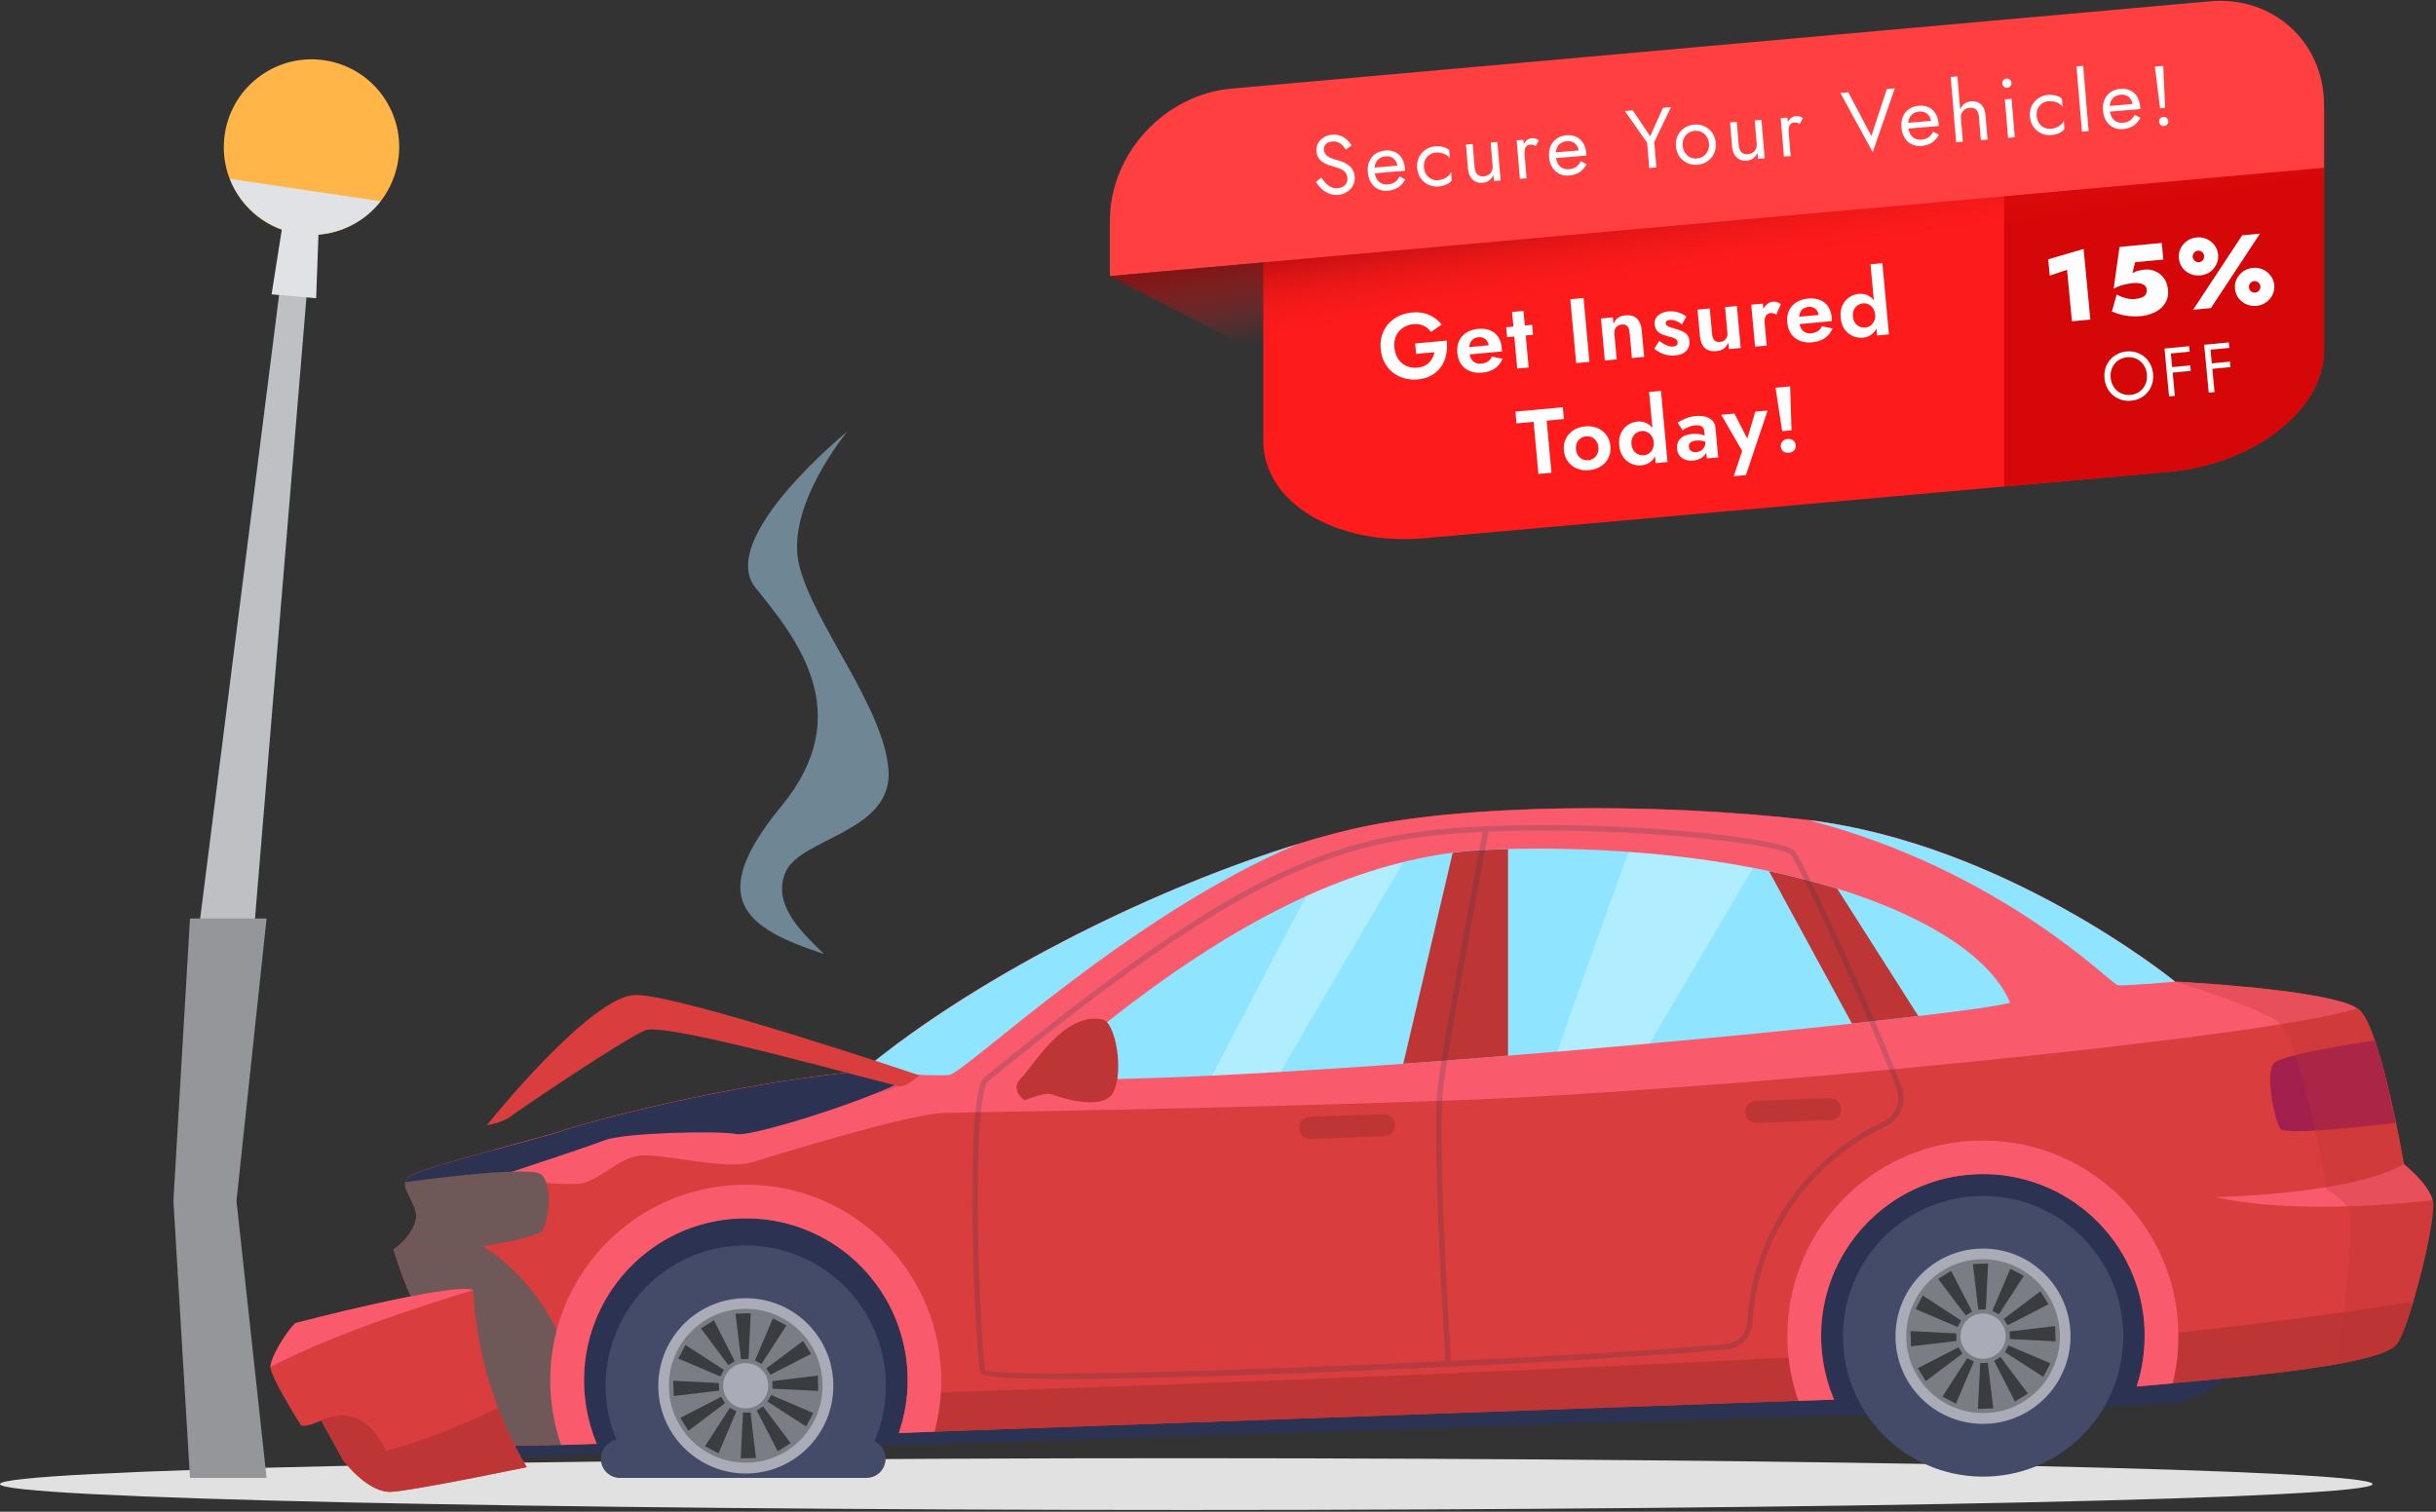 <svg width="638" height="396" viewBox="0 0 638 396" fill="none" xmlns="http://www.w3.org/2000/svg">
<rect x="0" y="0" width="638" height="396" fill="#333333" stroke="none"/>
<path d="M621.385 388.759C621.385 392.503 482.256 395.539 310.693 395.539C139.13 395.539 0 392.503 0 388.759C0 385.014 139.13 381.978 310.693 381.978C482.306 382.029 621.385 385.014 621.385 388.759Z" fill="#E1E1E1"/>
<path d="M119.073 373.527L125.136 381.926C125.136 381.926 563.996 368.466 570.411 367.505C576.827 366.544 590.114 356.019 590.114 356.019L546.314 295.752L162.773 310.123L119.073 373.527Z" fill="#2C3352"/>
<path d="M632.045 340.99C630.63 345.747 629.165 349.795 627.953 351.768C626.639 353.995 620.527 355.816 612.241 357.284C599.713 359.561 582.183 361.129 569.098 362.293C566.572 362.546 564.198 362.749 562.076 362.951C561.318 363.002 560.51 363.103 559.651 363.153C561.015 359.004 561.722 354.551 561.722 349.946C561.722 349.44 561.722 348.934 561.722 348.428C560.914 325 541.262 306.682 517.872 307.543C494.481 308.352 476.193 328.036 477.002 351.464C477.052 352.679 477.153 353.893 477.305 355.108C477.81 359.156 478.82 363.002 480.386 366.594C477.052 366.695 473.92 366.797 471.04 366.898L235.419 375.348C236.531 372.059 237.288 368.568 237.592 364.975C237.743 363.356 237.743 361.686 237.693 360.016C236.884 336.588 217.232 318.27 193.842 319.13C170.452 319.94 152.164 339.624 152.972 363.052C153.023 364.317 153.124 365.582 153.275 366.797C153.78 370.794 154.791 374.589 156.306 378.182L151.76 378.334C150.143 378.384 148.526 378.435 146.96 378.486C137.058 378.789 128.319 378.789 121.499 378.081C118.72 376.36 115.891 374.336 115.184 372.818C114.78 371.958 114.224 369.58 113.618 366.493C111.9 357.891 109.627 343.723 107.959 340.332C105.636 335.728 103.059 327.328 103.059 327.328C103.059 327.328 103.312 327.176 103.665 326.872C105.029 325.81 108.364 322.875 108.97 319.08C109.475 315.993 105.383 311.489 106.141 309.617C106.191 309.567 106.191 309.465 106.242 309.415C106.393 309.061 106.545 308.757 106.696 308.504C107.454 307.239 118.872 304.051 129.531 301.116C137.412 298.94 144.939 296.967 147.314 296.157C152.972 294.133 189.598 284.064 225.821 280.521C228.296 278.497 230.923 276.473 233.55 274.449C234.156 273.994 234.712 273.589 235.318 273.134C267.044 249.705 308.268 230.78 339.741 221.116C344.49 219.648 349.037 218.383 353.28 217.371C382.682 210.338 434.515 210.236 473.768 214.79C524.894 221.065 568.34 255.98 569.654 257.093L569.704 257.144C569.704 257.144 569.704 257.144 569.755 257.144C569.856 257.144 570.007 257.144 570.26 257.144C570.917 257.144 572.129 257.245 573.746 257.346C573.948 257.346 574.15 257.397 574.403 257.397C575.716 257.498 577.232 257.599 578.899 257.7C579.758 257.751 580.667 257.852 581.576 257.903C582.486 257.953 583.395 258.055 584.355 258.156C584.708 258.206 585.113 258.206 585.517 258.257C586.477 258.358 587.386 258.409 588.346 258.51C588.396 258.51 588.497 258.51 588.598 258.51C589.861 258.662 591.175 258.763 592.488 258.915C592.589 258.915 592.741 258.915 592.842 258.965C595.014 259.218 597.136 259.471 599.258 259.724C601.531 260.028 603.704 260.382 605.724 260.736C606.23 260.838 606.735 260.939 607.24 260.989C607.644 261.091 608.048 261.141 608.452 261.242C609.311 261.445 610.17 261.597 610.978 261.799C611.736 262.001 612.494 262.204 613.201 262.406C613.454 262.457 613.656 262.558 613.909 262.609C614.313 262.76 614.717 262.862 615.07 263.013C615.121 263.013 615.121 263.064 615.172 263.064C615.374 263.165 615.525 263.216 615.727 263.266C616.333 263.519 616.889 263.772 617.344 264.076C617.697 264.278 617.95 264.481 618.152 264.683C618.304 264.835 618.455 264.987 618.556 265.189C619.718 266.606 620.88 269.237 621.992 272.476C624.164 278.75 626.134 287.302 627.549 294.083C628.812 300.256 629.62 304.962 629.62 304.962C629.62 304.962 635.884 309.769 637.147 314.424C637.905 317.612 635.076 330.87 632.045 340.99Z" fill="#D93D3D"/>
<path d="M617.243 264.176C594.357 271.767 448.963 285.834 381.419 288.212C310.794 290.742 256.283 291.248 246.937 291.552C237.642 291.906 203.542 302.431 196.772 304.506C190.002 306.53 173.382 302.127 167.622 302.684C161.914 303.241 156.761 309.566 151.709 310.072C146.657 310.578 130.844 308.655 130.844 308.655L129.48 301.166C137.361 298.99 144.889 297.017 147.263 296.207C152.921 294.183 189.548 284.113 225.77 280.571C228.245 278.547 230.872 276.523 233.499 274.499C234.106 274.044 234.661 273.639 235.268 273.184C266.994 249.755 308.217 230.83 339.691 221.165C344.439 219.698 348.986 218.433 353.23 217.421C382.632 210.387 434.464 210.286 473.718 214.84C524.843 221.115 568.29 256.03 569.603 257.143L569.654 257.194C569.654 257.194 569.654 257.194 569.704 257.194C569.805 257.194 569.957 257.194 570.209 257.194C570.866 257.194 572.079 257.295 573.695 257.396C573.897 257.396 574.099 257.447 574.352 257.447C575.665 257.548 577.181 257.649 578.848 257.75C579.707 257.801 580.616 257.902 581.526 257.953C582.435 258.003 583.344 258.104 584.304 258.206C584.658 258.256 585.062 258.256 585.466 258.307C586.426 258.408 587.335 258.459 588.295 258.56C588.346 258.56 588.447 258.56 588.548 258.56C589.811 258.712 591.124 258.813 592.438 258.965C592.539 258.965 592.69 258.965 592.791 259.015C594.964 259.268 597.086 259.521 599.207 259.774C601.481 260.078 603.653 260.432 605.674 260.786C606.179 260.887 606.684 260.989 607.189 261.039C607.594 261.14 607.998 261.191 608.402 261.292C609.261 261.495 610.119 261.646 610.928 261.849C611.686 262.051 612.443 262.254 613.151 262.456C613.403 262.507 613.605 262.608 613.858 262.658C614.262 262.81 614.666 262.911 615.02 263.063C615.07 263.063 615.07 263.114 615.121 263.114C615.323 263.215 615.475 263.266 615.677 263.316C616.232 263.62 616.788 263.873 617.243 264.176Z" fill="#F95B6C"/>
<path d="M153.629 378.283L151.76 378.334C150.143 378.384 148.526 378.435 146.96 378.485C144.081 378.587 141.353 378.637 138.675 378.637C132.158 378.688 126.348 378.587 121.499 378.03C118.72 376.309 115.891 374.285 115.184 372.767C114.78 371.907 114.224 369.529 113.618 366.442C111.9 357.84 109.627 343.672 107.959 340.281C106.696 337.802 105.383 334.209 104.423 331.426C103.615 329.048 103.059 327.277 103.059 327.277C103.059 327.277 103.16 327.226 103.261 327.125C103.362 327.074 103.514 326.973 103.665 326.821L123.923 324.949C124.732 325.405 125.54 325.86 126.348 326.366C135.442 331.983 142.767 341.293 146.708 350.402C149.587 357.081 152.214 370.237 153.629 378.283Z" fill="#705858"/>
<path d="M239.865 280.573C238.349 284.823 197.277 298.03 192.933 297.069C188.588 296.158 163.834 296.664 158.529 298.637C151.305 301.319 128.723 308.707 128.723 308.707L105.737 310.832C105.888 310.377 105.989 310.023 106.141 309.668C106.191 309.618 106.191 309.517 106.242 309.466C106.393 309.112 106.545 308.808 106.696 308.555C108.06 306.379 141.656 298.232 147.314 296.208C152.972 294.184 189.598 284.115 225.821 280.573C228.296 278.549 230.923 276.525 233.55 274.5C237.389 276.525 240.471 278.751 239.865 280.573Z" fill="#2C3352"/>
<g opacity="0.4">
<path opacity="0.4" d="M127.056 310.427L125.944 309.516C135.745 297.878 166.915 293.982 194.398 290.541C214.656 288.011 233.752 285.582 239.865 280.572L240.774 281.685C234.308 286.999 215.868 289.276 194.549 291.958C167.319 295.398 136.452 299.244 127.056 310.427Z" fill="#2C3352"/>
</g>
<path d="M339.741 221.167C295.688 239.738 252.697 281.079 248.605 281.585C244.31 282.091 225.82 280.573 225.82 280.573C258.456 253.805 305.034 231.793 339.741 221.167Z" fill="#8FE5FF"/>
<path d="M477.305 355.159C477.81 359.207 478.82 363.052 480.387 366.645C477.052 366.746 473.92 366.848 471.04 366.949L235.419 375.349C236.531 372.06 237.288 368.568 237.592 364.975C240.522 364.874 243.452 364.773 246.432 364.722C322.009 362.395 411.681 358.549 477.305 355.159Z" fill="#BD3535"/>
<path d="M632.045 340.989C630.63 345.746 629.165 349.794 627.953 351.767C624.619 357.384 590.821 360.37 569.098 362.343C566.572 362.596 564.198 362.798 562.076 363.001C561.318 363.051 560.51 363.153 559.651 363.203C561.015 359.054 561.722 354.601 561.722 349.996C562.834 349.895 563.844 349.794 564.703 349.693C566.673 349.49 568.643 349.288 570.563 349.085C600.571 345.847 621.891 342.608 632.045 340.989Z" fill="#BD3535"/>
<path d="M246.483 359.763C246.533 361.433 246.533 363.103 246.432 364.722C246.23 368.264 245.624 371.705 244.765 375.045L235.419 375.399C236.531 372.11 237.288 368.618 237.592 365.025C237.743 363.406 237.743 361.736 237.693 360.067C236.884 336.638 217.232 318.32 193.842 319.181C170.452 319.99 152.164 339.674 152.972 363.103C153.022 364.368 153.124 365.633 153.275 366.847C153.78 370.845 154.791 374.64 156.306 378.232L151.76 378.384C150.143 378.435 148.526 378.485 146.96 378.536C145.697 374.842 144.788 370.946 144.384 366.898C144.283 365.734 144.182 364.57 144.131 363.406C143.121 335.12 165.198 311.338 193.488 310.376C221.729 309.313 245.473 331.426 246.483 359.763Z" fill="#F95B6C"/>
<path d="M570.513 348.175C570.513 348.478 570.513 348.782 570.513 349.085C570.614 353.64 570.108 358.092 569.048 362.343C566.522 362.596 564.147 362.798 562.025 363.001C561.268 363.051 560.459 363.153 559.6 363.203C560.964 359.054 561.672 354.601 561.672 349.996C561.672 349.49 561.672 348.984 561.672 348.478C560.863 325.05 541.212 306.732 517.821 307.592C494.431 308.402 476.143 328.086 476.951 351.514C477.002 352.729 477.103 353.943 477.254 355.158C477.759 359.206 478.77 363.051 480.336 366.644C477.002 366.745 473.87 366.846 470.99 366.948C469.323 362.191 468.363 357.131 468.161 351.818C467.15 323.532 489.227 299.749 517.518 298.788C545.809 297.776 569.502 319.889 570.513 348.175Z" fill="#F95B6C"/>
<path d="M569.654 257.144C569.654 257.144 556.418 258.359 554.599 258.055C552.881 257.752 524.338 228.049 473.718 214.842C524.894 221.116 568.29 256.031 569.654 257.144Z" fill="#8FE5FF"/>
<path d="M526.46 262.66C523.479 263.47 514.841 264.735 502.463 266.152C497.26 266.759 491.45 267.417 485.085 268.125C469.777 269.795 451.49 271.617 432.04 273.337C424.159 274.045 416.076 274.754 407.942 275.462C403.648 275.817 399.354 276.171 395.06 276.525C385.865 277.284 376.671 277.992 367.628 278.65C356.564 279.46 345.702 280.168 335.498 280.775C329.284 281.13 323.272 281.484 317.563 281.737C297.76 282.698 281.543 283.052 272.046 282.496C287.959 269.087 312.865 247.986 342.267 234.678C350.401 230.984 358.888 227.948 367.678 225.772C371.922 224.76 376.216 223.9 380.561 223.343C383.844 222.888 387.179 222.635 390.513 222.533C392.029 222.483 393.544 222.432 395.06 222.382C405.972 222.129 416.53 222.432 426.533 223.141C438.152 223.95 449.115 225.418 459.219 227.341C460.633 227.594 462.048 227.897 463.412 228.201C469.727 229.567 475.739 231.085 481.296 232.805C505.191 240.244 521.509 250.921 526.46 262.66Z" fill="#8FE5FF"/>
<path opacity="0.3" d="M367.577 225.822C357.726 242.47 344.187 265.544 335.397 280.775C329.183 281.129 323.171 281.483 317.462 281.736C323.171 270.756 333.325 251.224 342.166 234.677C350.35 231.034 358.837 227.947 367.577 225.822Z" fill="white"/>
<path opacity="0.3" d="M459.118 227.389L431.989 273.386C424.108 274.094 416.025 274.802 407.891 275.511C412.185 262.962 420.016 241.102 426.482 223.24C438.102 223.999 449.014 225.416 459.118 227.389Z" fill="white"/>
<path d="M394.958 222.432V276.524C385.764 277.283 376.569 277.992 367.527 278.65L380.459 223.393C383.743 222.938 387.077 222.685 390.412 222.583C391.927 222.533 393.443 222.482 394.958 222.432Z" fill="#BD3535"/>
<path d="M502.413 266.15C497.209 266.757 491.4 267.415 485.034 268.124L463.311 228.199C469.626 229.565 475.638 231.083 481.195 232.804L502.413 266.15Z" fill="#BD3535"/>
<path d="M362.576 297.625L343.227 298.333C341.661 298.384 340.297 297.17 340.246 295.55C340.196 293.982 341.408 292.616 343.025 292.565L362.374 291.857C363.94 291.806 365.304 293.02 365.354 294.64C365.405 296.208 364.142 297.574 362.576 297.625Z" fill="#BD3535"/>
<path d="M479.427 293.425L460.078 294.134C458.512 294.184 457.148 292.97 457.097 291.351C457.047 289.782 458.259 288.416 459.876 288.365L479.225 287.657C480.791 287.606 482.155 288.821 482.205 290.44C482.256 292.059 481.043 293.375 479.427 293.425Z" fill="#BD3535"/>
<path d="M637.046 314.425C598.45 318.675 580.313 313.565 580.313 313.565C580.313 313.565 615.475 313.008 629.519 304.962C629.519 305.013 635.783 309.82 637.046 314.425Z" fill="#F95B6C"/>
<path d="M627.447 294.134C620.122 294.994 598.5 297.473 597.237 295.702C595.721 293.577 593.145 281.129 595.57 278.498C597.49 276.423 614.666 273.64 621.941 272.527C624.063 278.801 626.033 287.404 627.447 294.134Z" fill="#A3204E"/>
<path d="M288.666 267.011C292.253 267.669 294.375 280.825 291.596 286.088C288.868 291.401 276.996 287.251 275.38 286.644C273.713 286.037 268.307 288.213 268.307 288.213C268.307 288.213 264.316 285.43 267.448 282.394C270.58 279.358 278.512 265.088 288.666 267.011Z" fill="#BD3535"/>
<path d="M142.009 322.368C141.605 323.026 139.433 323.785 136.351 324.544C133.623 325.202 130.087 325.91 126.348 326.467C117.558 327.783 107.454 328.542 103.059 327.378C103.059 327.378 103.16 327.327 103.261 327.226C103.362 327.175 103.514 327.074 103.665 326.922C104.069 326.568 104.676 326.113 105.282 325.505C106.798 324.038 108.566 321.812 108.97 319.13C109.323 316.802 107.151 313.715 106.343 311.54C106.09 310.781 105.939 310.173 106.141 309.667C112.708 308.756 127.258 306.935 135.694 306.884C138.877 306.834 141.151 307.087 141.807 307.694C144.838 310.426 143.727 319.788 142.009 322.368Z" fill="#705858"/>
<path opacity="0.4" d="M136.2 356.626C137.614 359.409 138.372 371.908 138.726 378.689C132.209 378.739 126.399 378.638 121.549 378.081C118.771 376.361 115.941 374.337 115.234 372.819C114.83 371.959 114.274 369.58 113.668 366.494C111.95 357.891 109.677 343.723 108.01 340.333C106.747 337.853 105.433 334.261 104.474 331.478C109.02 331.275 126.298 330.617 128.571 332.439C131.148 334.514 131.249 337.752 131.249 337.752C131.249 337.752 120.488 337.752 118.013 339.321C115.537 340.839 119.528 351.111 119.528 351.111C119.528 351.111 134.229 352.73 136.2 356.626Z" fill="#705858"/>
<path opacity="0.4" d="M140.292 320.496C138.726 322.875 111.597 325.556 105.332 325.455C106.848 323.988 108.616 321.761 109.02 319.08C109.374 316.752 107.202 313.665 106.393 311.489C116.093 310.832 138.523 309.364 139.938 310.477C141.757 311.844 141.959 317.966 140.292 320.496Z" fill="#705858"/>
<path opacity="0.2" d="M498.017 284.62C491.147 266.555 472.505 225.568 469.929 222.836C466.645 219.395 425.421 214.992 390.109 216.409C389.603 216.409 389.098 216.46 388.644 216.46C387.633 216.51 386.572 216.561 385.562 216.612C348.026 218.686 323.07 228.958 257.546 282.444L257.344 282.646C252.444 291.4 255.475 354.551 256.738 359.408C256.991 360.319 257.597 362.647 332.971 359.965L339.792 359.712C352.775 359.206 365.96 358.649 378.641 358.042C379.146 358.042 379.601 357.992 380.055 357.992C410.821 356.524 438.253 354.804 452.298 353.488C455.935 353.134 458.764 350.199 458.966 346.505C460.229 324.342 473.516 304.658 493.622 295.195C497.714 293.323 499.584 288.769 498.017 284.62ZM258.102 358.852C256.688 352.577 254.162 291.856 258.557 283.456C323.676 230.274 348.481 220.103 385.612 218.028C386.522 217.978 387.431 217.927 388.34 217.877C385.915 230.831 377.883 273.538 376.519 285.075C375.104 296.815 377.731 342.457 378.59 356.524C324.03 359.155 262.346 360.977 258.102 358.852ZM493.067 293.93C472.455 303.646 458.865 323.734 457.602 346.454C457.451 349.44 455.177 351.768 452.197 352.071C437.748 353.437 410.064 355.107 380.005 356.524C379.146 342.558 376.519 296.764 377.933 285.278C379.348 273.69 387.482 230.375 389.856 217.826C426.684 216.308 466.443 221.216 468.918 223.797C471.141 226.125 489.48 266.15 496.704 285.126C497.967 288.567 496.401 292.362 493.067 293.93Z" fill="#2C3352"/>
<path opacity="0.3" d="M632.045 340.99C630.63 345.746 629.165 349.794 627.953 351.768C626.639 353.994 620.527 355.816 612.241 357.283C613.757 347.062 616.586 319.484 615.222 316.954C613.706 314.121 609.261 311.439 609.261 311.439C609.261 311.439 602.794 271.413 596.227 267.314C589.811 263.368 570.917 257.498 569.704 257.144C571.472 257.245 612.544 259.319 618.001 264.734C618.152 264.886 618.304 265.037 618.405 265.24C619.567 266.657 620.729 269.288 621.84 272.526C624.012 278.801 625.983 287.353 627.397 294.133C628.66 300.306 629.468 305.012 629.468 305.012C629.468 305.012 635.733 309.819 636.996 314.475C637.855 317.612 635.076 330.87 632.045 340.99Z" fill="#BD3535"/>
<path d="M240.774 281.685C240.774 281.685 178.333 260.585 166.511 260.635C154.69 260.686 127.51 294.741 127.51 294.741C127.51 294.741 131.451 294.235 133.876 292.362C136.301 290.49 163.328 272.274 168.987 269.895C174.645 267.517 234.106 284.671 235.924 284.57C237.693 284.519 240.774 281.685 240.774 281.685Z" fill="#D93D3D"/>
<path d="M215.818 249.907C195.004 243.076 184.597 235.536 204.704 211.096C224.81 186.656 208.291 166.921 197.884 153.967C187.477 141.013 221.931 113.031 221.931 113.031C221.931 113.031 205.411 132.816 209.351 148.249C213.292 163.683 231.226 184.885 232.691 201.431C234.106 217.978 209.756 219.395 205.765 228.402C201.824 237.358 211.17 245.252 215.818 249.907Z" fill="#6F8694"/>
<path d="M229.003 377.575C227.488 381.067 225.467 384.305 222.941 387.139H167.622C165.046 384.204 162.975 380.814 161.459 377.17C159.792 373.224 158.782 368.872 158.63 364.318C157.923 344.027 173.735 326.974 193.993 326.266C214.252 325.557 231.276 341.395 231.984 361.686C232.186 367.354 231.125 372.718 229.003 377.575Z" fill="#444B69"/>
<path d="M231.933 382.129C231.933 383.495 231.378 384.76 230.468 385.671C229.559 386.582 228.296 387.139 226.932 387.139H162.368C159.59 387.139 157.367 384.862 157.367 382.129C157.367 380.763 157.923 379.498 158.832 378.587C159.539 377.879 160.449 377.373 161.459 377.17C161.762 377.12 162.065 377.069 162.368 377.069H226.932C227.69 377.069 228.397 377.221 229.003 377.525C230.771 378.385 231.933 380.105 231.933 382.129Z" fill="#444B69"/>
<path d="M218.243 362.192C218.697 374.893 208.796 385.519 196.166 385.975C183.536 386.43 172.876 376.512 172.422 363.862C171.967 351.212 181.869 340.535 194.499 340.08C207.179 339.624 217.788 349.542 218.243 362.192Z" fill="#A9ABB6"/>
<path d="M215.413 362.293C215.818 373.425 207.128 382.787 196.014 383.141C184.9 383.546 175.554 374.842 175.2 363.71C174.796 352.578 183.485 343.216 194.6 342.862C205.714 342.457 215.06 351.161 215.413 362.293Z" fill="#7B7D85"/>
<path d="M201.218 362.799C201.319 366.088 198.793 368.821 195.509 368.922C192.225 369.023 189.497 366.493 189.396 363.204C189.295 359.915 191.821 357.183 195.105 357.081C198.389 356.98 201.117 359.51 201.218 362.799Z" fill="#A9ABB6"/>
<path d="M196.065 355.968L194.094 356.069L192.629 344.127L196.62 343.976L196.065 355.968Z" fill="#3B3C40"/>
<path d="M192.427 356.576L190.76 357.588L183.586 347.973L186.971 345.848L192.427 356.576Z" fill="#3B3C40"/>
<path d="M189.598 358.852L188.689 360.572L177.625 355.866L179.545 352.324L189.598 358.852Z" fill="#3B3C40"/>
<path d="M188.285 362.293L188.335 364.267L176.463 365.683L176.312 361.686L188.285 362.293Z" fill="#3B3C40"/>
<path d="M188.891 365.886L189.901 367.556L180.303 374.792L178.181 371.402L188.891 365.886Z" fill="#3B3C40"/>
<path d="M191.164 368.77L192.882 369.681L188.184 380.712L184.647 378.84L191.164 368.77Z" fill="#3B3C40"/>
<path d="M194.6 370.036L196.57 369.985L197.984 381.927L193.993 382.028L194.6 370.036Z" fill="#3B3C40"/>
<path d="M198.187 369.479L199.854 368.416L207.078 378.031L203.693 380.156L198.187 369.479Z" fill="#3B3C40"/>
<path d="M201.016 367.152L201.975 365.431L212.989 370.137L211.119 373.679L201.016 367.152Z" fill="#3B3C40"/>
<path d="M202.329 363.76L202.279 361.787L214.201 360.32L214.302 364.368L202.329 363.76Z" fill="#3B3C40"/>
<path d="M201.773 360.117L200.712 358.448L210.311 351.262L212.433 354.652L201.773 360.117Z" fill="#3B3C40"/>
<path d="M199.449 357.284L197.732 356.373L202.43 345.342L205.966 347.214L199.449 357.284Z" fill="#3B3C40"/>
<path d="M556.064 348.733C556.771 369.024 540.959 386.077 520.701 386.785C500.442 387.494 483.417 371.656 482.71 351.364C482.003 331.073 497.815 314.021 518.074 313.312C538.332 312.553 555.357 328.442 556.064 348.733Z" fill="#444B69"/>
<path d="M542.272 349.188C542.727 361.839 532.825 372.516 520.195 372.971C507.515 373.426 496.906 363.509 496.451 350.858C495.997 338.208 505.898 327.531 518.528 327.076C531.208 326.62 541.817 336.538 542.272 349.188Z" fill="#A9ABB6"/>
<path d="M539.494 349.289C539.898 360.421 531.209 369.783 520.094 370.137C508.98 370.542 499.634 361.838 499.281 350.706C498.876 339.574 507.566 330.212 518.68 329.858C529.744 329.504 539.09 338.207 539.494 349.289Z" fill="#7B7D85"/>
<path d="M525.298 349.795C525.399 353.084 522.873 355.817 519.589 355.918C516.305 356.019 513.577 353.489 513.476 350.2C513.375 346.911 515.901 344.178 519.185 344.077C522.418 343.976 525.197 346.557 525.298 349.795Z" fill="#A9ABB6"/>
<path d="M520.094 342.964L518.124 343.065L516.709 331.123L520.7 330.971L520.094 342.964Z" fill="#3B3C40"/>
<path d="M516.507 343.57L514.84 344.582L507.616 335.019L511.001 332.894L516.507 343.57Z" fill="#3B3C40"/>
<path d="M513.628 345.899L512.719 347.62L501.705 342.914L503.575 339.372L513.628 345.899Z" fill="#3B3C40"/>
<path d="M512.365 349.289L512.415 351.262L500.493 352.679L500.392 348.682L512.365 349.289Z" fill="#3B3C40"/>
<path d="M512.921 352.932L513.981 354.551L504.383 361.787L502.261 358.397L512.921 352.932Z" fill="#3B3C40"/>
<path d="M515.244 355.766L516.962 356.676L512.264 367.708L508.727 365.835L515.244 355.766Z" fill="#3B3C40"/>
<path d="M518.629 357.082L520.599 356.981L522.065 368.923L518.023 369.074L518.629 357.082Z" fill="#3B3C40"/>
<path d="M522.267 356.474L523.934 355.462L531.107 365.025L527.723 367.151L522.267 356.474Z" fill="#3B3C40"/>
<path d="M525.096 354.198L526.005 352.427L537.018 357.133L535.149 360.675L525.096 354.198Z" fill="#3B3C40"/>
<path d="M526.409 350.757L526.308 348.784L538.231 347.367L538.382 351.364L526.409 350.757Z" fill="#3B3C40"/>
<path d="M525.803 347.164L524.793 345.494L534.391 338.258L536.513 341.648L525.803 347.164Z" fill="#3B3C40"/>
<path d="M523.53 344.279L521.812 343.369L526.51 332.337L530.046 334.21L523.53 344.279Z" fill="#3B3C40"/>
<path d="M137.968 384.303C137.968 384.303 108.566 390.426 102.453 390.78C99.573 390.932 96.593 389.11 94.269 387.137C91.692 384.91 89.874 382.532 89.874 382.532L89.722 382.279L84.114 372.108C84.114 372.108 79.467 374.284 78.709 373.171C78.002 372.108 70.828 360.571 70.828 358.092C70.828 355.612 74.768 349.085 77.294 346.605C77.294 346.605 118.568 335.827 123.923 338.003C124.58 350.299 127.46 360.875 130.491 368.87C134.179 378.535 137.968 384.303 137.968 384.303Z" fill="#D93D3D"/>
<path d="M123.973 337.955C123.973 337.955 89.519 348.024 70.878 358.094C70.878 355.564 74.818 349.087 77.344 346.607C77.344 346.557 118.618 335.779 123.973 337.955Z" fill="#F95B6C"/>
<path d="M94.319 387.089C91.743 384.862 89.924 382.484 89.924 382.484L84.165 372.06C95.633 367.051 100.685 378.537 101.746 382.13C102.453 384.457 97.704 386.178 94.319 387.089Z" fill="#BD3535"/>
<path d="M137.968 384.305C137.968 384.305 108.566 390.428 102.453 390.782C99.573 390.934 96.593 389.112 94.269 387.139C91.692 384.912 89.874 382.534 89.874 382.534L89.722 382.281C105.332 380.611 124.277 371.857 130.491 368.821C134.179 378.536 137.968 384.305 137.968 384.305Z" fill="#BD3535"/>
<path d="M50.62 254.868L77.597 41.685L82.902 45.986L65.523 255.88L50.62 254.868Z" fill="#BFC0C3"/>
<path d="M49.761 240.599H69.817L61.937 314.578L69.817 387.14H49.761L45.417 314.578L49.761 240.599Z" fill="#959699"/>
<path d="M104.423 41.026C103.918 45.479 102.2 49.476 99.674 52.765C94.925 58.787 87.297 62.329 79.113 61.418C70.323 60.457 63.199 54.638 60.168 46.896C58.855 43.556 58.35 39.862 58.754 36.067C60.118 23.417 71.485 14.309 84.064 15.675C96.694 17.041 105.787 28.376 104.423 41.026Z" fill="#FFB547"/>
<path d="M99.674 52.715L60.219 46.846C62.593 52.918 67.493 57.826 73.808 60.103L71.131 77.105L82.801 78.117L83.407 61.419C89.924 60.913 95.734 57.674 99.674 52.715Z" fill="#E1E2E6"/>
<g clip-path="url(#clip0)">
<path d="M608.68 28.123V91.727C608.68 107.322 590.404 121.597 567.86 123.603L524.884 127.438L373.254 140.972C349.841 143.061 330.861 131.62 330.861 115.427V52.916L524.884 35.607L608.68 28.123Z" fill="#FD1B1C"/>
<path d="M608.68 28.123V91.727C608.68 107.322 590.404 121.597 567.86 123.603L524.884 127.438V35.602L608.68 28.123Z" fill="#D60708"/>
<path d="M608.674 43.943L290.68 72.319V57.889C290.68 40.305 304.946 24.776 322.546 23.21L578.832 0.341C595.315 -1.132 608.674 11.028 608.674 27.491V43.943Z" fill="#FF3F40"/>
<path d="M608.674 70.582L334.739 95.029L290.68 72.319L608.674 43.943V70.582Z" fill="url(#paint0_linear)"/>
<path d="M370.891 92.704L375.695 92.262C375.598 92.785 375.434 93.274 375.203 93.729C374.971 94.184 374.672 94.597 374.305 94.969C373.937 95.34 373.491 95.646 372.967 95.887C372.457 96.111 371.86 96.254 371.175 96.317C370.139 96.412 369.185 96.259 368.313 95.857C367.456 95.454 366.749 94.844 366.192 94.028C365.634 93.195 365.302 92.205 365.196 91.058C365.089 89.895 365.236 88.869 365.636 87.981C366.053 87.091 366.654 86.385 367.442 85.863C368.228 85.325 369.123 85.009 370.127 84.917C371.194 84.819 372.116 84.967 372.891 85.362C373.681 85.739 374.317 86.275 374.798 86.97L377.558 85.005C376.976 84.271 376.301 83.658 375.533 83.166C374.779 82.657 373.926 82.286 372.972 82.052C372.035 81.817 370.992 81.752 369.845 81.858C368.555 81.977 367.379 82.293 366.318 82.809C365.256 83.324 364.355 84.002 363.612 84.841C362.87 85.681 362.318 86.663 361.955 87.789C361.607 88.898 361.493 90.097 361.611 91.388C361.73 92.678 362.054 93.846 362.584 94.889C363.13 95.932 363.837 96.807 364.705 97.514C365.59 98.22 366.593 98.739 367.716 99.069C368.855 99.398 370.07 99.503 371.361 99.385C372.731 99.259 373.927 98.9 374.949 98.308C375.971 97.716 376.801 96.956 377.439 96.03C378.091 95.086 378.533 94.034 378.763 92.871C379.01 91.708 379.05 90.491 378.885 89.221L370.64 89.979L370.891 92.704ZM388.136 97.625C389.458 97.504 390.566 97.145 391.459 96.548C392.367 95.935 393.06 95.084 393.538 93.995L390.761 93.407C390.491 93.962 390.121 94.398 389.652 94.714C389.197 95.013 388.628 95.194 387.942 95.257C387.337 95.313 386.807 95.225 386.352 94.994C385.897 94.762 385.534 94.402 385.264 93.913C385.01 93.422 384.849 92.81 384.782 92.077C384.728 91.311 384.78 90.663 384.941 90.134C385.115 89.588 385.39 89.169 385.765 88.878C386.154 88.569 386.652 88.386 387.257 88.331C387.751 88.285 388.192 88.357 388.579 88.547C388.966 88.736 389.272 89.013 389.499 89.378C389.741 89.741 389.887 90.194 389.937 90.735C389.947 90.847 389.928 90.993 389.881 91.174C389.848 91.338 389.804 91.471 389.749 91.572L390.484 90.396L383.338 91.053L383.514 92.965L393.36 92.059C393.368 91.963 393.364 91.834 393.349 91.675C393.35 91.514 393.344 91.362 393.331 91.219C393.223 90.04 392.907 89.056 392.385 88.269C391.861 87.466 391.15 86.888 390.25 86.537C389.364 86.169 388.316 86.04 387.105 86.151C385.894 86.263 384.865 86.599 384.016 87.159C383.167 87.703 382.534 88.428 382.12 89.333C381.719 90.222 381.573 91.255 381.682 92.434C381.789 93.598 382.121 94.587 382.678 95.404C383.249 96.203 384.003 96.8 384.939 97.196C385.876 97.592 386.941 97.735 388.136 97.625ZM394.481 85.714L394.72 88.319L401.507 87.695L401.268 85.09L394.481 85.714ZM396.017 81.717L397.379 96.534L400.367 96.26L399.004 81.442L396.017 81.717ZM411.274 78.386L412.812 95.115L416.278 94.797L414.739 78.067L411.274 78.386ZM426.797 87.081L427.412 93.773L430.615 93.478L429.969 86.452C429.847 85.129 429.434 84.131 428.729 83.457C428.023 82.767 427.017 82.481 425.71 82.602C424.93 82.673 424.276 82.902 423.749 83.288C423.237 83.657 422.842 84.167 422.564 84.819L422.41 83.146L419.303 83.432L420.314 94.425L423.421 94.14L422.806 87.448C422.763 86.986 422.814 86.579 422.959 86.229C423.103 85.878 423.335 85.6 423.653 85.394C423.97 85.172 424.344 85.041 424.774 85.001C425.411 84.943 425.891 85.091 426.213 85.448C426.535 85.804 426.73 86.348 426.797 87.081ZM434.581 89.281L433.254 91.356C433.705 91.716 434.201 92.048 434.743 92.352C435.3 92.638 435.906 92.855 436.563 93.004C437.235 93.151 437.961 93.188 438.742 93.117C440.001 93.001 440.961 92.607 441.622 91.936C442.282 91.249 442.561 90.355 442.46 89.256C442.399 88.587 442.198 88.059 441.857 87.672C441.516 87.286 441.078 86.981 440.543 86.757C440.023 86.516 439.458 86.31 438.848 86.142C438.351 85.978 437.905 85.843 437.509 85.734C437.129 85.625 436.828 85.492 436.605 85.336C436.396 85.162 436.281 84.956 436.259 84.717C436.234 84.446 436.311 84.238 436.49 84.093C436.684 83.93 436.957 83.833 437.307 83.801C437.833 83.752 438.379 83.839 438.946 84.06C439.528 84.279 440.038 84.586 440.476 84.98L441.663 82.942C441.28 82.624 440.846 82.359 440.36 82.146C439.873 81.918 439.352 81.749 438.795 81.639C438.239 81.53 437.65 81.504 437.029 81.561C436.296 81.628 435.638 81.809 435.054 82.104C434.485 82.381 434.047 82.767 433.739 83.261C433.429 83.74 433.304 84.305 433.365 84.959C433.428 85.644 433.631 86.195 433.975 86.614C434.333 87.015 434.763 87.329 435.266 87.555C435.768 87.766 436.282 87.944 436.81 88.088C437.367 88.214 437.829 88.34 438.194 88.467C438.559 88.594 438.839 88.753 439.033 88.944C439.242 89.118 439.36 89.348 439.386 89.635C439.415 89.954 439.327 90.219 439.122 90.43C438.915 90.626 438.604 90.743 438.19 90.781C437.871 90.811 437.523 90.778 437.145 90.685C436.782 90.589 436.39 90.433 435.969 90.214C435.546 89.98 435.083 89.669 434.581 89.281ZM448.408 87.504L447.792 80.812L444.59 81.107L445.236 88.133C445.356 89.439 445.769 90.438 446.475 91.128C447.198 91.817 448.212 92.101 449.518 91.981C450.299 91.909 450.946 91.689 451.458 91.321C451.969 90.936 452.371 90.417 452.664 89.764L452.818 91.437L455.901 91.153L454.89 80.159L451.807 80.443L452.423 87.135C452.465 87.597 452.406 88.004 452.246 88.356C452.101 88.707 451.871 88.993 451.554 89.215C451.251 89.42 450.877 89.542 450.431 89.583C449.793 89.642 449.314 89.493 448.992 89.137C448.668 88.765 448.474 88.221 448.408 87.504ZM461.692 79.534L458.657 79.813L459.668 90.807L462.703 90.528L461.692 79.534ZM465.215 82.464L466.383 79.705C466.134 79.439 465.819 79.251 465.44 79.141C465.076 79.03 464.695 78.993 464.297 79.029C463.723 79.082 463.185 79.341 462.681 79.805C462.176 80.253 461.787 80.835 461.516 81.551C461.243 82.251 461.147 83.039 461.227 83.915L462.167 84.696C462.118 84.171 462.141 83.719 462.235 83.34C462.343 82.945 462.523 82.631 462.775 82.399C463.027 82.167 463.344 82.033 463.726 81.998C464.045 81.969 464.313 82 464.53 82.093C464.762 82.168 464.99 82.292 465.215 82.464ZM474.555 89.679C475.877 89.557 476.985 89.198 477.878 88.602C478.786 87.988 479.479 87.137 479.957 86.049L477.18 85.461C476.909 86.016 476.54 86.452 476.071 86.768C475.616 87.067 475.046 87.248 474.361 87.311C473.756 87.366 473.226 87.278 472.77 87.047C472.315 86.816 471.953 86.456 471.683 85.966C471.429 85.475 471.268 84.864 471.201 84.131C471.146 83.364 471.199 82.717 471.36 82.188C471.534 81.642 471.809 81.223 472.184 80.931C472.573 80.622 473.071 80.44 473.676 80.384C474.17 80.339 474.611 80.411 474.997 80.6C475.384 80.79 475.691 81.067 475.917 81.431C476.16 81.795 476.306 82.247 476.356 82.789C476.366 82.901 476.347 83.047 476.3 83.228C476.266 83.392 476.222 83.524 476.167 83.626L476.903 82.45L469.757 83.107L469.933 85.019L479.779 84.113C479.786 84.016 479.783 83.888 479.768 83.728C479.769 83.568 479.763 83.416 479.75 83.272C479.642 82.093 479.326 81.11 478.804 80.323C478.28 79.519 477.568 78.942 476.669 78.591C475.783 78.222 474.735 78.094 473.524 78.205C472.313 78.316 471.284 78.652 470.435 79.212C469.585 79.756 468.953 80.481 468.538 81.387C468.138 82.275 467.992 83.309 468.101 84.488C468.207 85.651 468.539 86.641 469.097 87.457C469.668 88.256 470.422 88.854 471.358 89.25C472.294 89.646 473.36 89.789 474.555 89.679ZM489.899 69.228L491.613 87.869L494.72 87.584L493.006 68.942L489.899 69.228ZM482.074 83.203C482.185 84.414 482.528 85.427 483.101 86.242C483.674 87.057 484.387 87.65 485.241 88.022C486.094 88.393 486.975 88.537 487.883 88.453C488.807 88.368 489.599 88.063 490.257 87.536C490.932 87.008 491.429 86.296 491.748 85.399C492.083 84.5 492.196 83.461 492.088 82.282C491.978 81.087 491.677 80.087 491.185 79.28C490.708 78.457 490.089 77.847 489.33 77.451C488.586 77.053 487.752 76.897 486.828 76.982C485.92 77.065 485.08 77.367 484.309 77.888C483.537 78.409 482.944 79.122 482.529 80.028C482.113 80.918 481.961 81.976 482.074 83.203ZM485.277 82.909C485.216 82.255 485.3 81.677 485.527 81.174C485.754 80.672 486.086 80.272 486.525 79.974C486.964 79.677 487.446 79.504 487.972 79.455C488.434 79.413 488.892 79.499 489.345 79.715C489.813 79.913 490.205 80.238 490.52 80.691C490.85 81.143 491.046 81.703 491.108 82.373C491.169 83.042 491.079 83.628 490.836 84.133C490.609 84.636 490.284 85.035 489.862 85.331C489.453 85.61 489.018 85.77 488.556 85.813C488.03 85.861 487.525 85.779 487.039 85.566C486.554 85.354 486.154 85.021 485.839 84.568C485.524 84.115 485.337 83.562 485.277 82.909ZM397.168 110.91L401.661 110.497L402.916 124.143L406.333 123.829L405.079 110.183L409.596 109.767L409.312 106.684L396.884 107.827L397.168 110.91ZM409.595 117.986C409.699 119.117 410.055 120.097 410.661 120.925C411.282 121.735 412.068 122.338 413.02 122.732C413.988 123.125 415.054 123.268 416.217 123.161C417.38 123.054 418.394 122.72 419.258 122.159C420.138 121.596 420.802 120.86 421.248 119.951C421.709 119.025 421.888 117.996 421.784 116.865C421.679 115.718 421.315 114.739 420.695 113.929C420.09 113.116 419.303 112.514 418.335 112.121C417.383 111.726 416.325 111.583 415.162 111.69C413.999 111.797 412.978 112.132 412.097 112.695C411.233 113.256 410.57 113.992 410.107 114.902C409.661 115.811 409.49 116.839 409.595 117.986ZM412.75 117.696C412.693 117.074 412.77 116.513 412.981 116.012C413.208 115.509 413.533 115.109 413.955 114.813C414.378 114.517 414.86 114.344 415.402 114.295C415.944 114.245 416.449 114.327 416.919 114.541C417.388 114.755 417.773 115.089 418.071 115.543C418.386 115.997 418.572 116.534 418.629 117.155C418.686 117.777 418.602 118.339 418.375 118.842C418.162 119.327 417.845 119.726 417.424 120.038C417.002 120.334 416.519 120.506 415.978 120.556C415.436 120.606 414.93 120.524 414.461 120.31C413.99 120.08 413.597 119.747 413.284 119.31C412.985 118.855 412.807 118.317 412.75 117.696ZM431.908 102.679L433.622 121.32L436.729 121.034L435.015 102.393L431.908 102.679ZM424.082 116.654C424.194 117.865 424.536 118.878 425.109 119.693C425.682 120.507 426.395 121.101 427.249 121.472C428.103 121.843 428.983 121.987 429.892 121.904C430.816 121.819 431.607 121.513 432.266 120.987C432.94 120.459 433.437 119.746 433.756 118.849C434.091 117.951 434.205 116.912 434.096 115.733C433.986 114.538 433.685 113.537 433.194 112.731C432.716 111.907 432.098 111.297 431.338 110.901C430.595 110.504 429.761 110.347 428.837 110.432C427.929 110.516 427.089 110.818 426.317 111.339C425.546 111.86 424.952 112.573 424.538 113.479C424.121 114.369 423.97 115.427 424.082 116.654ZM427.285 116.359C427.225 115.706 427.308 115.128 427.535 114.625C427.762 114.122 428.095 113.722 428.533 113.425C428.972 113.127 429.454 112.954 429.98 112.906C430.442 112.863 430.9 112.95 431.354 113.165C431.822 113.363 432.213 113.689 432.528 114.142C432.859 114.593 433.055 115.154 433.116 115.823C433.178 116.492 433.087 117.079 432.844 117.583C432.617 118.086 432.293 118.486 431.87 118.782C431.462 119.06 431.027 119.221 430.565 119.263C430.039 119.312 429.533 119.229 429.048 119.017C428.562 118.805 428.162 118.472 427.847 118.019C427.532 117.566 427.345 117.013 427.285 116.359ZM442.307 117.075C442.278 116.756 442.325 116.487 442.45 116.266C442.573 116.03 442.78 115.842 443.073 115.703C443.364 115.548 443.748 115.448 444.226 115.404C444.816 115.35 445.381 115.378 445.921 115.489C446.477 115.599 446.985 115.793 447.445 116.072L447.313 114.638C447.136 114.462 446.855 114.287 446.469 114.113C446.084 113.94 445.614 113.806 445.059 113.713C444.52 113.618 443.9 113.602 443.199 113.667C441.829 113.793 440.798 114.201 440.106 114.891C439.414 115.581 439.117 116.46 439.216 117.528C439.284 118.277 439.518 118.898 439.917 119.391C440.33 119.867 440.844 120.214 441.459 120.431C442.073 120.647 442.723 120.724 443.408 120.661C444.077 120.599 444.704 120.421 445.287 120.127C445.886 119.831 446.355 119.426 446.694 118.913C447.048 118.398 447.193 117.79 447.129 117.089L446.614 115.691C446.663 116.216 446.585 116.681 446.381 117.086C446.176 117.474 445.892 117.79 445.528 118.032C445.163 118.258 444.742 118.393 444.264 118.437C443.929 118.468 443.614 118.441 443.317 118.356C443.034 118.253 442.803 118.098 442.623 117.889C442.442 117.665 442.336 117.393 442.307 117.075ZM440.701 112.715C440.85 112.589 441.085 112.431 441.405 112.241C441.725 112.051 442.11 111.879 442.562 111.725C443.014 111.571 443.495 111.47 444.005 111.424C444.339 111.393 444.645 111.397 444.922 111.436C445.198 111.474 445.439 111.557 445.643 111.683C445.864 111.807 446.032 111.976 446.148 112.191C446.263 112.389 446.334 112.639 446.362 112.942L447.019 120.088L450.006 119.813L449.29 112.022C449.221 111.273 448.956 110.663 448.495 110.191C448.032 109.704 447.422 109.358 446.664 109.155C445.906 108.951 445.057 108.893 444.117 108.979C443.098 109.073 442.187 109.301 441.385 109.664C440.581 110.011 439.906 110.362 439.361 110.718L440.701 112.715ZM462.943 107.537L459.716 107.834L457.051 116.852L458.585 116.759L454.244 108.337L450.802 108.654L456.277 118.128L454.089 124.74L457.267 124.448L462.943 107.537ZM465.023 101.562L466.768 112.946L469.206 112.721L468.847 101.21L465.023 101.562ZM466.392 116.981C466.441 117.507 466.664 117.928 467.063 118.245C467.476 118.544 467.961 118.668 468.519 118.617C469.093 118.564 469.547 118.354 469.883 117.986C470.217 117.601 470.36 117.146 470.312 116.621C470.263 116.095 470.041 115.681 469.643 115.381C469.245 115.064 468.759 114.932 468.185 114.984C467.627 115.036 467.173 115.254 466.823 115.64C466.488 116.008 466.344 116.455 466.392 116.981Z" fill="white"/>
<path d="M346.058 46.524L344.652 47.657C345.045 48.302 345.529 48.901 346.106 49.456C346.696 49.995 347.357 50.418 348.089 50.725C348.834 51.016 349.624 51.126 350.457 51.056C351.071 51.005 351.647 50.853 352.185 50.602C352.738 50.35 353.217 50.015 353.624 49.598C354.045 49.18 354.357 48.691 354.56 48.129C354.778 47.566 354.859 46.949 354.802 46.276C354.744 45.575 354.569 44.986 354.279 44.51C353.987 44.019 353.63 43.615 353.206 43.297C352.795 42.964 352.353 42.699 351.881 42.503C351.408 42.307 350.961 42.154 350.539 42.042C349.622 41.81 348.888 41.562 348.336 41.299C347.797 41.021 347.404 40.715 347.155 40.383C346.905 40.036 346.762 39.65 346.727 39.227C346.685 38.73 346.838 38.268 347.185 37.841C347.53 37.4 348.12 37.145 348.953 37.075C349.552 37.025 350.066 37.099 350.495 37.299C350.938 37.497 351.321 37.767 351.644 38.108C351.967 38.448 352.24 38.801 352.462 39.165L353.985 38.11C353.691 37.59 353.305 37.107 352.826 36.662C352.346 36.202 351.778 35.844 351.124 35.59C350.483 35.32 349.746 35.22 348.913 35.29C348.051 35.362 347.298 35.602 346.656 36.009C346.011 36.402 345.525 36.914 345.195 37.545C344.865 38.176 344.732 38.871 344.796 39.631C344.855 40.333 345.036 40.914 345.339 41.374C345.658 41.833 346.043 42.213 346.495 42.514C346.946 42.799 347.414 43.032 347.9 43.212C348.385 43.378 348.823 43.51 349.214 43.61C349.816 43.766 350.383 43.953 350.917 44.174C351.464 44.378 351.915 44.671 352.271 45.053C352.627 45.436 352.834 45.97 352.892 46.657C352.95 47.359 352.75 47.957 352.291 48.452C351.833 48.946 351.194 49.228 350.375 49.297C349.762 49.348 349.202 49.263 348.698 49.04C348.194 48.818 347.725 48.489 347.291 48.054C346.871 47.618 346.461 47.108 346.058 46.524ZM363.454 49.966C364.535 49.875 365.453 49.585 366.207 49.095C366.974 48.589 367.585 47.89 368.04 46.998L366.539 46.219C366.225 46.863 365.818 47.361 365.318 47.712C364.816 48.049 364.222 48.246 363.535 48.303C362.848 48.361 362.251 48.264 361.744 48.012C361.238 47.76 360.837 47.367 360.542 46.832C360.247 46.298 360.066 45.636 360 44.847C359.949 44.071 360.026 43.409 360.231 42.862C360.448 42.3 360.779 41.86 361.224 41.543C361.682 41.21 362.247 41.015 362.919 40.959C363.489 40.911 363.996 40.994 364.441 41.207C364.886 41.42 365.243 41.735 365.514 42.154C365.799 42.572 365.967 43.08 366.017 43.679C366.026 43.782 366.015 43.915 365.985 44.08C365.953 44.23 365.918 44.343 365.881 44.42L366.498 43.352L359.263 43.959L359.388 45.45L368.004 44.727C368.001 44.698 367.996 44.632 367.987 44.53C367.992 44.412 367.99 44.301 367.982 44.199C367.892 43.132 367.625 42.227 367.18 41.485C366.735 40.742 366.137 40.196 365.387 39.847C364.65 39.482 363.784 39.341 362.79 39.424C361.796 39.508 360.938 39.801 360.215 40.303C359.506 40.804 358.973 41.467 358.615 42.291C358.272 43.115 358.145 44.053 358.233 45.105C358.32 46.143 358.594 47.04 359.055 47.796C359.53 48.551 360.145 49.125 360.899 49.518C361.667 49.895 362.518 50.044 363.454 49.966ZM372.936 43.872C372.877 43.17 372.971 42.537 373.218 41.972C373.478 41.391 373.851 40.925 374.337 40.575C374.838 40.224 375.417 40.021 376.074 39.966C376.615 39.92 377.127 39.966 377.609 40.102C378.105 40.222 378.54 40.407 378.914 40.655C379.288 40.903 379.562 41.189 379.736 41.513L379.553 39.321C379.167 38.941 378.637 38.669 377.961 38.505C377.298 38.325 376.623 38.264 375.936 38.322C374.957 38.404 374.092 38.705 373.341 39.224C372.589 39.743 372.013 40.417 371.612 41.245C371.225 42.073 371.074 42.998 371.16 44.021C371.245 45.029 371.547 45.916 372.068 46.682C372.602 47.432 373.282 48.001 374.109 48.388C374.937 48.774 375.84 48.927 376.819 48.845C377.506 48.787 378.162 48.622 378.787 48.348C379.425 48.059 379.902 47.696 380.218 47.257L380.034 45.065C379.915 45.398 379.693 45.726 379.366 46.048C379.039 46.355 378.641 46.617 378.174 46.832C377.719 47.032 377.222 47.155 376.681 47.2C376.024 47.256 375.419 47.152 374.867 46.889C374.328 46.61 373.883 46.214 373.531 45.699C373.193 45.182 372.995 44.573 372.936 43.872ZM386.215 43.862L385.7 37.723L383.947 37.87L384.48 44.228C384.58 45.426 384.975 46.358 385.663 47.021C386.352 47.684 387.222 47.972 388.275 47.884C388.947 47.827 389.519 47.632 389.992 47.298C390.463 46.95 390.842 46.461 391.127 45.834L391.26 47.413L393.014 47.265L392.168 37.181L390.414 37.328L390.929 43.466C390.97 43.963 390.898 44.411 390.71 44.809C390.538 45.206 390.263 45.531 389.887 45.783C389.524 46.02 389.087 46.16 388.575 46.203C387.874 46.261 387.322 46.087 386.92 45.679C386.518 45.271 386.283 44.666 386.215 43.862ZM398.972 36.61L397.219 36.757L398.065 46.842L399.818 46.694L398.972 36.61ZM402.181 38.283L403.025 36.756C402.738 36.5 402.431 36.342 402.102 36.281C401.786 36.205 401.446 36.182 401.081 36.212C400.613 36.252 400.168 36.473 399.745 36.876C399.323 37.28 398.992 37.808 398.752 38.461C398.526 39.098 398.447 39.818 398.514 40.622L399.303 40.556C399.263 40.074 399.271 39.639 399.326 39.252C399.397 38.863 399.547 38.549 399.777 38.309C400.007 38.069 400.342 37.93 400.78 37.893C401.072 37.869 401.317 37.892 401.514 37.964C401.711 38.021 401.933 38.128 402.181 38.283ZM410.933 45.983C412.014 45.892 412.932 45.602 413.685 45.112C414.452 44.606 415.063 43.907 415.518 43.015L414.018 42.236C413.704 42.88 413.297 43.378 412.797 43.729C412.295 44.066 411.701 44.263 411.014 44.32C410.327 44.378 409.73 44.281 409.223 44.029C408.716 43.777 408.315 43.384 408.02 42.849C407.725 42.315 407.545 41.653 407.478 40.864C407.428 40.088 407.505 39.426 407.709 38.88C407.927 38.317 408.258 37.877 408.703 37.56C409.16 37.227 409.725 37.032 410.398 36.976C410.968 36.928 411.475 37.011 411.92 37.224C412.364 37.437 412.722 37.752 412.993 38.171C413.278 38.589 413.446 39.097 413.496 39.697C413.505 39.799 413.494 39.932 413.463 40.097C413.432 40.247 413.397 40.36 413.359 40.437L413.976 39.369L406.742 39.976L406.867 41.467L415.483 40.744C415.48 40.715 415.475 40.649 415.466 40.547C415.471 40.429 415.469 40.319 415.46 40.216C415.371 39.149 415.104 38.245 414.659 37.502C414.214 36.759 413.616 36.213 412.865 35.864C412.128 35.499 411.263 35.358 410.269 35.441C409.275 35.525 408.417 35.818 407.693 36.32C406.985 36.821 406.452 37.484 406.094 38.309C405.751 39.132 405.624 40.07 405.712 41.122C405.799 42.16 406.073 43.057 406.534 43.813C407.009 44.568 407.624 45.142 408.378 45.535C409.146 45.912 409.997 46.061 410.933 45.983ZM435.55 28.243L432.177 35.679L427.635 28.907L425.553 29.082L431.395 37.4L431.948 43.999L433.812 43.843L433.256 37.222L437.632 28.068L435.55 28.243ZM438.934 38.335C439.018 39.344 439.321 40.231 439.841 40.997C440.375 41.747 441.056 42.315 441.883 42.702C442.71 43.089 443.614 43.241 444.593 43.159C445.587 43.076 446.452 42.775 447.189 42.257C447.94 41.738 448.509 41.065 448.896 40.237C449.296 39.394 449.454 38.468 449.369 37.46C449.283 36.437 448.973 35.55 448.44 34.8C447.92 34.049 447.247 33.48 446.42 33.093C445.607 32.705 444.704 32.553 443.71 32.636C442.731 32.718 441.866 33.019 441.114 33.538C440.363 34.058 439.787 34.731 439.385 35.56C438.999 36.387 438.848 37.312 438.934 38.335ZM440.71 38.186C440.651 37.485 440.745 36.852 440.992 36.286C441.252 35.705 441.625 35.24 442.111 34.89C442.611 34.539 443.19 34.336 443.848 34.28C444.506 34.225 445.103 34.33 445.641 34.594C446.192 34.856 446.638 35.253 446.977 35.784C447.329 36.299 447.535 36.907 447.593 37.609C447.652 38.31 447.551 38.944 447.289 39.511C447.042 40.076 446.669 40.542 446.17 40.907C445.684 41.257 445.113 41.46 444.455 41.515C443.797 41.57 443.192 41.466 442.641 41.203C442.102 40.925 441.657 40.528 441.304 40.013C440.967 39.497 440.768 38.888 440.71 38.186ZM455.378 38.06L454.863 31.921L453.109 32.068L453.643 38.426C453.743 39.625 454.138 40.556 454.826 41.219C455.515 41.882 456.385 42.17 457.438 42.082C458.11 42.025 458.682 41.83 459.155 41.496C459.626 41.148 460.004 40.659 460.29 40.032L460.423 41.611L462.176 41.463L461.33 31.379L459.577 31.526L460.092 37.664C460.133 38.161 460.06 38.609 459.873 39.007C459.7 39.404 459.426 39.729 459.05 39.981C458.687 40.218 458.25 40.358 457.738 40.401C457.037 40.459 456.485 40.285 456.082 39.877C455.68 39.469 455.446 38.864 455.378 38.06ZM468.135 30.808L466.381 30.955L467.227 41.04L468.981 40.892L468.135 30.808ZM471.344 32.481L472.187 30.954C471.901 30.698 471.593 30.54 471.265 30.479C470.949 30.403 470.609 30.38 470.243 30.41C469.776 30.45 469.331 30.671 468.908 31.074C468.486 31.478 468.155 32.006 467.915 32.659C467.689 33.296 467.61 34.016 467.677 34.82L468.466 34.754C468.426 34.272 468.433 33.837 468.489 33.45C468.56 33.061 468.71 32.747 468.94 32.507C469.17 32.267 469.504 32.128 469.943 32.091C470.235 32.067 470.48 32.09 470.677 32.162C470.873 32.219 471.096 32.326 471.344 32.481ZM490.122 35.631L484.083 24.172L482 24.346L490.477 39.862L496.25 23.151L494.167 23.326L490.122 35.631ZM503.214 38.242C504.295 38.151 505.213 37.86 505.967 37.37C506.734 36.864 507.345 36.166 507.8 35.274L506.299 34.495C505.985 35.139 505.578 35.637 505.078 35.988C504.576 36.324 503.982 36.521 503.295 36.579C502.608 36.637 502.011 36.539 501.504 36.288C500.998 36.036 500.597 35.643 500.302 35.108C500.007 34.574 499.826 33.912 499.76 33.122C499.709 32.346 499.786 31.685 499.991 31.138C500.208 30.575 500.539 30.135 500.984 29.819C501.442 29.486 502.007 29.291 502.679 29.235C503.249 29.187 503.756 29.27 504.201 29.482C504.646 29.695 505.003 30.011 505.274 30.43C505.559 30.848 505.727 31.356 505.777 31.955C505.786 32.058 505.775 32.191 505.745 32.355C505.713 32.505 505.678 32.618 505.641 32.695L506.258 31.628L499.023 32.235L499.148 33.726L507.764 33.003C507.761 32.974 507.756 32.908 507.747 32.806C507.752 32.687 507.75 32.577 507.742 32.475C507.652 31.408 507.385 30.503 506.94 29.76C506.495 29.018 505.897 28.472 505.147 28.122C504.41 27.758 503.544 27.617 502.55 27.7C501.556 27.784 500.698 28.076 499.975 28.578C499.266 29.079 498.733 29.742 498.375 30.567C498.032 31.391 497.905 32.329 497.993 33.381C498.08 34.419 498.354 35.316 498.815 36.072C499.29 36.827 499.905 37.401 500.659 37.794C501.427 38.171 502.278 38.32 503.214 38.242ZM512.649 20.009L510.895 20.156L512.33 37.256L514.083 37.109L512.649 20.009ZM518.282 30.575L518.797 36.714L520.551 36.566L520.017 30.209C519.944 29.332 519.736 28.613 519.395 28.053C519.068 27.492 518.63 27.087 518.079 26.839C517.543 26.59 516.924 26.494 516.222 26.553C515.521 26.612 514.915 26.847 514.405 27.258C513.909 27.667 513.535 28.199 513.28 28.853C513.025 29.493 512.931 30.215 512.998 31.018L513.568 30.971C513.528 30.488 513.594 30.049 513.767 29.651C513.954 29.253 514.229 28.928 514.59 28.677C514.967 28.425 515.41 28.277 515.922 28.234C516.638 28.174 517.189 28.341 517.576 28.736C517.977 29.129 518.212 29.742 518.282 30.575ZM524.406 21.893C524.433 22.214 524.574 22.489 524.829 22.718C525.097 22.931 525.391 23.024 525.713 22.997C526.049 22.969 526.324 22.828 526.539 22.575C526.752 22.307 526.845 22.012 526.818 21.69C526.789 21.354 526.649 21.079 526.395 20.865C526.142 20.651 525.847 20.558 525.511 20.586C525.189 20.613 524.914 20.754 524.685 21.008C524.471 21.262 524.378 21.557 524.406 21.893ZM525.084 26.03L525.93 36.115L527.684 35.968L526.838 25.883L525.084 26.03ZM533.416 30.409C533.358 29.708 533.452 29.074 533.699 28.509C533.959 27.928 534.332 27.462 534.818 27.113C535.318 26.762 535.897 26.558 536.555 26.503C537.096 26.458 537.607 26.503 538.09 26.64C538.585 26.76 539.02 26.944 539.394 27.192C539.769 27.441 540.043 27.727 540.217 28.051L540.033 25.858C539.648 25.479 539.117 25.206 538.441 25.043C537.779 24.863 537.104 24.801 536.417 24.859C535.438 24.941 534.573 25.242 533.821 25.761C533.07 26.28 532.494 26.954 532.092 27.783C531.705 28.61 531.555 29.535 531.641 30.558C531.725 31.567 532.028 32.454 532.548 33.22C533.082 33.97 533.763 34.538 534.59 34.925C535.417 35.312 536.321 35.464 537.3 35.382C537.987 35.325 538.642 35.159 539.267 34.886C539.905 34.597 540.382 34.233 540.699 33.794L540.515 31.602C540.396 31.936 540.173 32.264 539.847 32.585C539.519 32.892 539.122 33.154 538.654 33.37C538.2 33.57 537.703 33.693 537.162 33.738C536.504 33.793 535.899 33.689 535.347 33.426C534.809 33.148 534.364 32.751 534.011 32.236C533.674 31.72 533.475 31.111 533.416 30.409ZM543.839 17.392L545.273 34.492L547.027 34.345L545.592 17.245L543.839 17.392ZM556 33.813C557.082 33.723 557.999 33.432 558.753 32.942C559.52 32.436 560.131 31.737 560.586 30.846L559.086 30.066C558.772 30.711 558.365 31.209 557.864 31.56C557.363 31.896 556.768 32.093 556.082 32.151C555.395 32.208 554.798 32.111 554.291 31.859C553.784 31.608 553.383 31.214 553.088 30.68C552.793 30.145 552.612 29.483 552.546 28.694C552.496 27.918 552.573 27.257 552.777 26.71C552.995 26.147 553.326 25.707 553.77 25.39C554.228 25.058 554.793 24.863 555.465 24.806C556.035 24.759 556.543 24.841 556.987 25.054C557.432 25.267 557.79 25.583 558.06 26.002C558.346 26.419 558.513 26.928 558.564 27.527C558.572 27.629 558.561 27.763 558.531 27.927C558.499 28.077 558.465 28.19 558.427 28.267L559.044 27.2L551.809 27.807L551.934 29.297L560.55 28.575C560.548 28.545 560.542 28.48 560.534 28.377C560.538 28.259 560.537 28.149 560.528 28.047C560.439 26.98 560.171 26.075 559.726 25.332C559.281 24.589 558.684 24.044 557.933 23.694C557.196 23.329 556.331 23.189 555.337 23.272C554.343 23.355 553.484 23.648 552.761 24.15C552.053 24.651 551.519 25.314 551.162 26.139C550.819 26.962 550.691 27.901 550.78 28.953C550.867 29.99 551.141 30.887 551.601 31.643C552.077 32.398 552.692 32.972 553.446 33.365C554.213 33.742 555.065 33.892 556 33.813ZM564.377 17.436L565.735 28.36L567.05 28.25L566.569 17.252L564.377 17.436ZM565.481 31.914C565.508 32.236 565.649 32.511 565.903 32.74C566.171 32.953 566.466 33.046 566.788 33.019C567.124 32.991 567.399 32.85 567.613 32.596C567.826 32.328 567.919 32.033 567.892 31.712C567.864 31.376 567.723 31.101 567.47 30.886C567.216 30.672 566.922 30.579 566.586 30.607C566.264 30.634 565.989 30.775 565.76 31.03C565.546 31.283 565.453 31.578 565.481 31.914Z" fill="white"/>
<path d="M536.839 72.202L541.369 70.674L542.651 84.16L547.465 83.702L545.709 65.221L536.433 67.931L536.839 72.202ZM567.816 75.97C567.694 74.693 567.325 73.649 566.708 72.837C566.09 72.008 565.336 71.409 564.448 71.041C563.56 70.672 562.65 70.532 561.718 70.621C561.114 70.678 560.54 70.776 559.996 70.915C559.47 71.052 558.968 71.265 558.49 71.555L559.185 68.694L566.587 67.99L566.174 63.642L555.122 64.692L553.575 75.626C554.17 75.291 554.772 75.025 555.38 74.828C556.005 74.629 556.609 74.476 557.19 74.368C557.772 74.261 558.279 74.186 558.71 74.145C559.245 74.094 559.769 74.114 560.283 74.205C560.812 74.276 561.254 74.443 561.61 74.706C561.983 74.966 562.194 75.355 562.243 75.873C562.291 76.373 562.192 76.8 561.947 77.155C561.702 77.509 561.336 77.778 560.849 77.964C560.379 78.148 559.799 78.273 559.109 78.338C558.729 78.374 558.284 78.365 557.774 78.309C557.262 78.235 556.71 78.105 556.117 77.918C555.542 77.728 554.961 77.47 554.372 77.143L553.124 81.597C553.759 81.868 554.453 82.115 555.206 82.34C555.976 82.562 556.817 82.718 557.731 82.805C558.664 82.908 559.682 82.907 560.786 82.802C561.666 82.718 562.544 82.513 563.418 82.186C564.294 81.876 565.08 81.445 565.776 80.891C566.471 80.32 567.005 79.625 567.38 78.806C567.772 77.985 567.917 77.04 567.816 75.97ZM570.654 67.656C570.741 68.571 571.045 69.386 571.566 70.103C572.104 70.818 572.783 71.363 573.602 71.738C574.419 72.095 575.303 72.229 576.252 72.139C577.218 72.047 578.069 71.748 578.804 71.243C579.538 70.721 580.093 70.059 580.47 69.257C580.864 68.453 581.017 67.594 580.93 66.68C580.843 65.765 580.532 64.959 579.995 64.261C579.474 63.545 578.804 62.999 577.985 62.624C577.166 62.249 576.273 62.108 575.307 62.2C574.358 62.29 573.517 62.596 572.783 63.118C572.049 63.641 571.485 64.304 571.091 65.108C570.713 65.892 570.567 66.742 570.654 67.656ZM574.278 67.312C574.252 67.036 574.297 66.779 574.414 66.541C574.531 66.304 574.695 66.106 574.906 65.946C575.117 65.787 575.361 65.694 575.637 65.668C575.93 65.64 576.195 65.684 576.433 65.801C576.67 65.918 576.86 66.083 577.002 66.296C577.162 66.507 577.254 66.75 577.281 67.026C577.305 67.285 577.26 67.542 577.145 67.797C577.047 68.05 576.892 68.256 576.681 68.415C576.468 68.558 576.215 68.642 575.922 68.67C575.646 68.697 575.39 68.66 575.154 68.561C574.917 68.444 574.717 68.271 574.556 68.043C574.395 67.814 574.303 67.571 574.278 67.312ZM585.359 75.635C585.446 76.549 585.75 77.365 586.271 78.082C586.807 78.779 587.485 79.316 588.304 79.69C589.141 80.064 590.033 80.205 590.982 80.115C591.949 80.023 592.79 79.717 593.507 79.196C594.241 78.674 594.797 78.02 595.175 77.235C595.568 76.432 595.722 75.573 595.635 74.658C595.548 73.744 595.236 72.938 594.7 72.24C594.179 71.523 593.509 70.978 592.69 70.603C591.888 70.226 591.004 70.084 590.038 70.176C589.089 70.266 588.239 70.573 587.487 71.097C586.754 71.62 586.19 72.282 585.796 73.086C585.418 73.871 585.272 74.72 585.359 75.635ZM589.009 75.288C588.983 75.012 589.019 74.756 589.119 74.52C589.235 74.283 589.399 74.084 589.611 73.925C589.822 73.766 590.074 73.672 590.367 73.644C590.643 73.618 590.9 73.663 591.138 73.78C591.375 73.897 591.573 74.061 591.733 74.272C591.892 74.483 591.985 74.727 592.011 75.003C592.036 75.261 591.991 75.518 591.876 75.773C591.759 76.01 591.595 76.209 591.384 76.368C591.172 76.528 590.929 76.62 590.653 76.647C590.359 76.674 590.094 76.63 589.856 76.513C589.619 76.397 589.421 76.233 589.261 76.021C589.118 75.791 589.033 75.547 589.009 75.288ZM587.242 61.64L574.391 81.143L579.05 80.7L591.901 61.197L587.242 61.64ZM552.794 98.966C552.704 98.023 552.827 97.161 553.163 96.382C553.511 95.602 554.023 94.962 554.699 94.464C555.375 93.966 556.167 93.674 557.074 93.587C557.994 93.5 558.827 93.638 559.573 94.001C560.33 94.363 560.948 94.895 561.424 95.597C561.913 96.298 562.202 97.12 562.291 98.064C562.381 99.008 562.252 99.87 561.904 100.65C561.569 101.429 561.063 102.068 560.387 102.566C559.723 103.063 558.931 103.355 558.011 103.443C557.103 103.529 556.27 103.391 555.513 103.029C554.755 102.667 554.132 102.136 553.644 101.435C553.167 100.733 552.884 99.91 552.794 98.966ZM551.181 99.12C551.268 100.028 551.504 100.861 551.889 101.62C552.287 102.378 552.8 103.022 553.429 103.553C554.057 104.072 554.775 104.462 555.583 104.722C556.39 104.971 557.248 105.052 558.156 104.966C559.076 104.879 559.903 104.637 560.636 104.242C561.381 103.834 562.013 103.316 562.532 102.688C563.05 102.048 563.426 101.319 563.662 100.501C563.91 99.682 563.99 98.819 563.904 97.911C563.817 96.991 563.575 96.158 563.178 95.412C562.793 94.653 562.286 94.014 561.658 93.495C561.029 92.964 560.311 92.575 559.504 92.326C558.708 92.064 557.85 91.977 556.93 92.064C556.022 92.15 555.195 92.398 554.451 92.806C553.705 93.202 553.073 93.721 552.555 94.36C552.036 94.988 551.653 95.712 551.405 96.531C551.169 97.337 551.094 98.2 551.181 99.12ZM567.871 92.652L573.48 92.119L573.344 90.685L567.735 91.218L567.871 92.652ZM568.348 97.669L573.777 97.153L573.641 95.719L568.212 96.236L568.348 97.669ZM566.893 91.298L568.085 103.842L569.608 103.697L568.416 91.153L566.893 91.298ZM578.264 91.664L583.873 91.131L583.737 89.697L578.128 90.23L578.264 91.664ZM578.741 96.681L584.171 96.165L584.034 94.732L578.605 95.248L578.741 96.681ZM577.286 90.31L578.478 102.854L580.001 102.709L578.809 90.166L577.286 90.31Z" fill="white"/>
</g>
<defs>
<linearGradient id="paint0_linear" x1="448.439" y1="39.744" x2="453.879" y2="74.655" gradientUnits="userSpaceOnUse">
<stop stop-color="#7D0001"/>
<stop offset="0.878" stop-color="#FD1B1C" stop-opacity="0"/>
</linearGradient>
<clipPath id="clip0">
<rect width="318" height="141" fill="white" transform="translate(290.68 0.22)"/>
</clipPath>
</defs>
</svg>
